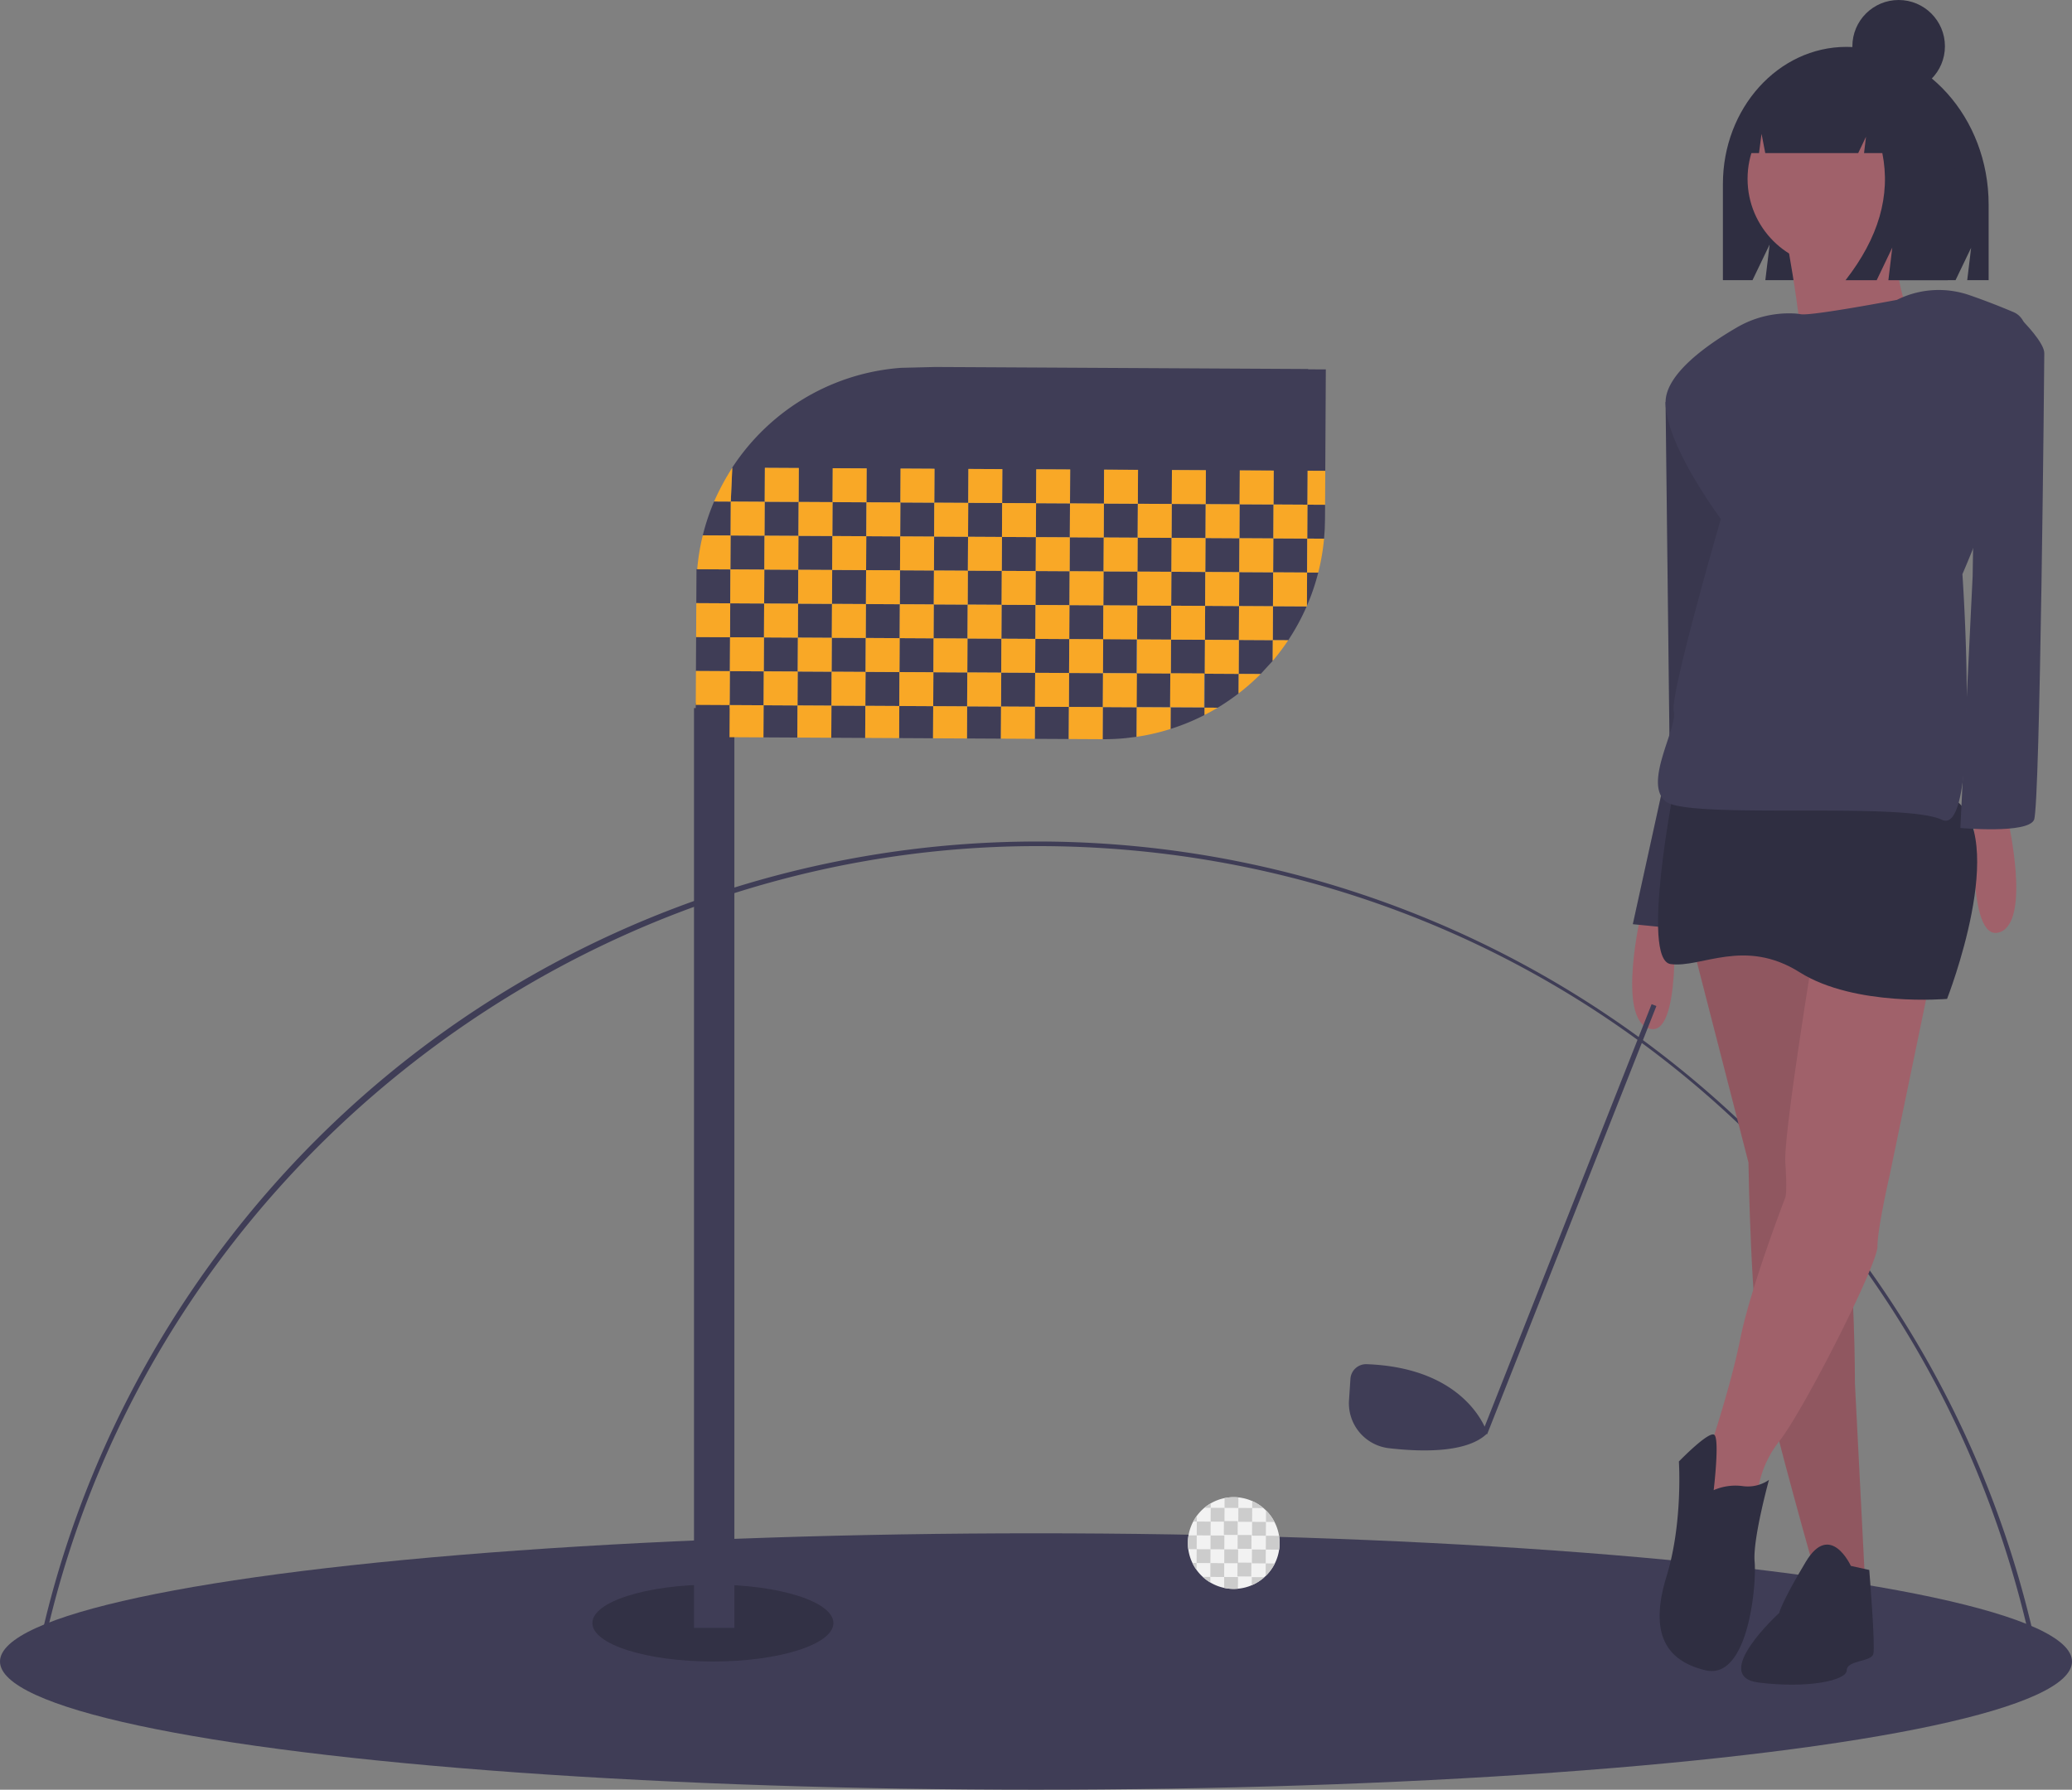 <svg xmlns="http://www.w3.org/2000/svg" data-name="Layer 1" width="926.074" height="800" viewBox="0 0 926.074 800" xmlns:xlink="http://www.w3.org/1999/xlink"><rect x="0" y="0" width="926.074" height="800" fill="#808080" stroke="none"/><title>golf</title><path d="M157.307,782.541l-2.006-.452c22.37-99.481,78.587-189.818,158.295-254.372a456.645,456.645,0,0,1,732.249,253.158l-2.004.456C996.488,573.416,814.267,428.206,600.711,428.206,389.954,428.206,203.475,577.225,157.307,782.541Z" transform="translate(-136.963 -50)" fill="#3f3d56"/><ellipse cx="463.037" cy="742.693" rx="463.037" ry="57.307" fill="#3f3d56"/><path d="M708.883,739.738a20.438,20.438,0,0,1-.213,2.95,20.202,20.202,0,0,1-1.921,6.165,20.536,20.536,0,0,1-4.104,5.607c-.19.186-.387.368-.588.547a20.334,20.334,0,0,1-11.803,5.144c-.615.057-1.241.087-1.872.087a20.492,20.492,0,0,1-20.322-17.771,20.865,20.865,0,0,1-.178-2.73,20.638,20.638,0,0,1,.289-3.447,20.285,20.285,0,0,1,2.107-6.169,19.217,19.217,0,0,1,1.613-2.559,20.463,20.463,0,0,1,16.492-8.326,20.045,20.045,0,0,1,2.092.106,20.251,20.251,0,0,1,6.169,1.629,20.49,20.49,0,0,1,5.004,3.136c.399.338.782.691,1.154,1.059a20.353,20.353,0,0,1,3.789,5.148,20.105,20.105,0,0,1,2.039,6.192A20.576,20.576,0,0,1,708.883,739.738Z" transform="translate(-136.963 -50)" fill="#f2f2f2"/><rect x="696.576" y="730.279" width="6.179" height="6.179" transform="translate(-174.417 1379.081) rotate(-89.692)" fill="#ccc"/><path d="M708.883,739.738a20.438,20.438,0,0,1-.213,2.95l-5.964-.034.034-6.181,5.888.034A20.576,20.576,0,0,1,708.883,739.738Z" transform="translate(-136.963 -50)" fill="#ccc"/><path d="M706.749,748.854a20.536,20.536,0,0,1-4.104,5.607l.027-5.626Z" transform="translate(-136.963 -50)" fill="#ccc"/><path d="M678.101,721.998l-.011,1.986-2.806-.015A20.466,20.466,0,0,1,678.101,721.998Z" transform="translate(-136.963 -50)" fill="#ccc"/><path d="M690.474,719.344l-.027,4.708-6.181-.034.023-4.37a20.472,20.472,0,0,1,4.093-.41A20.045,20.045,0,0,1,690.474,719.344Z" transform="translate(-136.963 -50)" fill="#ccc"/><path d="M701.646,724.108l-5.019-.027.015-3.109A20.49,20.49,0,0,1,701.646,724.108Z" transform="translate(-136.963 -50)" fill="#ccc"/><path d="M671.89,727.563l-.015,2.566-1.598-.008A19.217,19.217,0,0,1,671.89,727.563Z" transform="translate(-136.963 -50)" fill="#ccc"/><rect x="678.072" y="724" width="6.179" height="6.179" transform="translate(-186.543 1354.332) rotate(-89.692)" fill="#ccc"/><rect x="690.43" y="724.066" width="6.179" height="6.179" transform="translate(-174.317 1366.756) rotate(-89.692)" fill="#ccc"/><path d="M706.589,730.316l-3.815-.019.027-5.129A20.353,20.353,0,0,1,706.589,730.316Z" transform="translate(-136.963 -50)" fill="#ccc"/><rect x="671.86" y="730.146" width="6.179" height="6.179" transform="translate(-198.868 1354.232) rotate(-89.692)" fill="#ccc"/><rect x="684.218" y="730.212" width="6.179" height="6.179" transform="matrix(0.005, -1, 1, 0.005, -186.642, 1366.657)" fill="#ccc"/><rect x="678.006" y="736.358" width="6.179" height="6.179" transform="translate(-198.967 1366.557) rotate(-89.692)" fill="#ccc"/><rect x="690.364" y="736.425" width="6.179" height="6.179" transform="matrix(0.005, -1, 1, 0.005, -186.742, 1378.982)" fill="#ccc"/><path d="M671.844,736.31l-.034,6.177-3.751-.019a20.865,20.865,0,0,1-.178-2.73,20.638,20.638,0,0,1,.289-3.447Z" transform="translate(-136.963 -50)" fill="#ccc"/><rect x="671.793" y="742.504" width="6.179" height="6.179" transform="translate(-211.292 1366.458) rotate(-89.692)" fill="#ccc"/><rect x="684.152" y="742.571" width="6.179" height="6.179" transform="translate(-199.067 1378.882) rotate(-89.692)" fill="#ccc"/><rect x="696.51" y="742.637" width="6.179" height="6.179" transform="translate(-186.841 1391.307) rotate(-89.692)" fill="#ccc"/><path d="M671.776,748.668l-.015,3.071a20.19,20.19,0,0,1-1.845-3.083Z" transform="translate(-136.963 -50)" fill="#ccc"/><rect x="677.939" y="748.717" width="6.179" height="6.179" transform="translate(-211.392 1378.783) rotate(-89.692)" fill="#ccc"/><rect x="690.298" y="748.783" width="6.179" height="6.179" transform="matrix(0.005, -1, 1, 0.005, -199.166, 1391.207)" fill="#ccc"/><path d="M677.923,754.879l-.015,2.487a20.542,20.542,0,0,1-3.364-2.506Z" transform="translate(-136.963 -50)" fill="#ccc"/><path d="M690.28,754.947l-.027,5.205c-.615.057-1.241.087-1.872.087a20.35,20.35,0,0,1-4.305-.456l.027-4.871Z" transform="translate(-136.963 -50)" fill="#ccc"/><path d="M702.057,755.008a20.49,20.49,0,0,1-5.615,3.588l.019-3.618Z" transform="translate(-136.963 -50)" fill="#ccc"/><path d="M893.74,473.629,918.444,569.7s.915,67.707,6.405,94.241,23.789,90.582,23.789,90.582l21.959,3.66L966.022,668.516s0-53.983-4.575-65.877S947.723,469.054,947.723,469.054Z" transform="translate(-136.963 -50)" fill="#a0616a"/><path d="M893.74,473.629,918.444,569.7s.915,67.707,6.405,94.241,23.789,90.582,23.789,90.582l21.959,3.66L966.022,668.516s0-53.983-4.575-65.877S947.723,469.054,947.723,469.054Z" transform="translate(-136.963 -50)" opacity="0.1"/><path d="M962.231,70.956h-0c-30.498,0-55.222,27.438-55.222,61.285v43.002h13.226l7.657-15.933-1.914,15.933h85.009l6.961-14.484-1.74,14.484h9.571V141.479C1025.778,102.53,997.327,70.956,962.231,70.956Z" transform="translate(-136.963 -50)" fill="#2f2e41"/><path d="M870.408,458.532s-10.98,46.663,3.66,51.238,10.98-51.238,10.98-51.238Z" transform="translate(-136.963 -50)" fill="#a0616a"/><polygon points="751.745 171.556 744.425 179.791 746.255 338.08 729.786 413.107 766.384 416.767 784.683 265.797 779.194 188.94 751.745 171.556" fill="#3f3d56"/><polygon points="751.745 171.556 744.425 179.791 746.255 338.08 729.786 413.107 766.384 416.767 784.683 265.797 779.194 188.94 751.745 171.556" opacity="0.1"/><circle cx="820.382" cy="79.922" r="39.313" fill="#a0616a"/><path d="M934.806,153.51s11.532,59.755,6.29,66.045,55.562-11.532,55.562-11.532-19.918-40.885-9.435-63.949Z" transform="translate(-136.963 -50)" fill="#a0616a"/><path d="M1034.187,415.529s10.98,46.663-3.66,51.238-10.98-51.238-10.98-51.238Z" transform="translate(-136.963 -50)" fill="#a0616a"/><path d="M949.553,462.649s-15.554,93.326-14.639,107.051,0,15.554,0,15.554-15.554,40.258-20.129,63.133-14.639,52.153-14.639,52.153-11.895,26.534-1.83,26.534,23.789-3.66,23.789-3.66a46.726,46.726,0,0,1,10.065-29.129c10.98-13.874,43.918-78.837,43.918-87.071S981.576,575.19,981.576,575.19l21.044-101.561Z" transform="translate(-136.963 -50)" fill="#a0616a"/><path d="M885.505,400.432s-15.554,78.687-1.83,80.517,32.939-11.895,57.643,3.66,65.877,11.895,65.877,11.895,28.364-72.282,2.745-89.667S885.505,400.432,885.505,400.432Z" transform="translate(-136.963 -50)" fill="#2f2e41"/><path d="M902.889,716.095a24.372,24.372,0,0,1,12.81-1.83,16.709,16.709,0,0,0,11.895-2.745s-7.32,26.534-6.405,36.599-2.745,53.068-21.959,48.493-24.704-18.299-17.384-42.088,5.49-51.238,5.49-51.238,13.353-13.793,15.826-11.929S902.889,716.095,902.889,716.095Z" transform="translate(-136.963 -50)" fill="#2f2e41"/><path d="M964.192,749.948s-9.15-20.129-20.129-1.83-11.895,22.874-11.895,22.874-31.109,28.364-9.15,31.109,39.343-.915,39.343-5.49,10.98-3.66,11.895-7.32-1.83-37.514-1.83-37.514Z" transform="translate(-136.963 -50)" fill="#2f2e41"/><path d="M984.779,184.042h0s-38.429,7.32-43.003,6.405a22.711,22.711,0,0,0-3.119-.331,46.24,46.24,0,0,0-25.539,6.334c-12.741,7.401-31.73,20.573-31.73,33.341,0,19.214,24.704,52.153,24.704,52.153s-22.874,78.687-21.044,86.007-13.724,32.024-3.66,40.258,106.136,0,123.52,8.235,9.15-109.796,9.15-109.796,46.663-107.051,22.874-117.116c-7.698-3.257-14.342-5.747-19.808-7.626A41.872,41.872,0,0,0,984.779,184.042Z" transform="translate(-136.963 -50)" fill="#3f3d56"/><path d="M1020.462,190.447l20.994,3.469s9.199,9.34,9.199,13.915-1.83,202.207-4.575,208.612-32.939,3.66-32.939,3.66l5.49-112.541Z" transform="translate(-136.963 -50)" fill="#3f3d56"/><path d="M977.93,87.838C972.385,80.699,964.207,76.177,955.078,76.177H953.994c-20.904,0-37.849,18.915-37.849,42.249v0h7.004l1.131-8.61,1.659,8.61h41.542l3.48-7.284-.87,7.284h8.172q5.72,28.409-16.438,56.818h13.922l6.961-14.569-1.74,14.569h26.538l5.221-33.508C1012.726,116.641,998.146,95.362,977.93,87.838Z" transform="translate(-136.963 -50)" fill="#2f2e41"/><circle cx="848.597" cy="20.683" r="20.683" fill="#2f2e41"/><ellipse cx="318.625" cy="725.501" rx="53.868" ry="17.192" opacity="0.2"/><rect x="310.184" y="316.501" width="18.045" height="411.171" fill="#3f3d56"/><path d="M721.647,215.084l.001-.139-15.161-.082-15.161-.082-15.161-.082-15.161-.082-15.161-.082-15.161-.082-15.161-.082-15.161-.082-15.161-.082-15.161-.082L554.874,214.048l-15.164.37a98.626,98.626,0,0,0-15.147,2.302c-.009.003-.018.003-.027.006-.046.009-.088.021-.134.033q-1.466.342-2.915.73c-.064.015-.131.033-.194.054a97.061,97.061,0,0,0-9.648,3.141q-1.153.444-2.297.916a98.015,98.015,0,0,0-13.172,6.637c-.356.213-.709.43-1.062.652l-.971.607a98.891,98.891,0,0,0-15.226,11.896q-1.321,1.253-2.591,2.557a99.175,99.175,0,0,0-12.104,15.097l-.642,15.158,15.161.082.082-15.161,15.161.082-.082,15.161,15.161.082.082-15.161,15.161.082-.082,15.161,15.161.082.082-15.161,15.161.082-.082,15.161,15.161.082.082-15.161,15.161.082-.082,15.161,15.161.082.082-15.161,15.161.082-.082,15.161,15.161.082.082-15.161,15.161.082-.082,15.161,15.161.082.082-15.161,15.161.082-.082,15.161,15.161.082.082-15.161,15.161.082L706.16,275.508l15.161.082.082-15.161,7.884.042.082-15.161.082-15.161.081-15.022Z" transform="translate(-136.963 -50)" fill="#3f3d56"/><path d="M456.133,274.164A98.034,98.034,0,0,0,451.07,289.298l12.429.067.082-15.161Z" transform="translate(-136.963 -50)" fill="#3f3d56"/><rect x="478.701" y="274.326" width="15.161" height="15.161" transform="translate(64.802 716.665) rotate(-89.692)" fill="#3f3d56"/><rect x="509.023" y="274.489" width="15.161" height="15.161" transform="translate(94.798 747.15) rotate(-89.692)" fill="#3f3d56"/><rect x="539.346" y="274.652" width="15.161" height="15.161" transform="translate(124.794 777.634) rotate(-89.692)" fill="#3f3d56"/><rect x="569.668" y="274.815" width="15.161" height="15.161" transform="translate(154.791 808.118) rotate(-89.692)" fill="#3f3d56"/><rect x="599.991" y="274.978" width="15.161" height="15.161" transform="translate(184.787 838.602) rotate(-89.692)" fill="#3f3d56"/><rect x="630.313" y="275.141" width="15.161" height="15.161" transform="translate(214.783 869.086) rotate(-89.692)" fill="#3f3d56"/><rect x="660.636" y="275.304" width="15.161" height="15.161" transform="translate(244.78 899.57) rotate(-89.692)" fill="#3f3d56"/><rect x="690.958" y="275.467" width="15.161" height="15.161" transform="translate(274.776 930.054) rotate(-89.692)" fill="#3f3d56"/><path d="M728.748,290.791q.396-4.292.423-8.688l.035-6.471-7.884-.042-.082,15.161Z" transform="translate(-136.963 -50)" fill="#3f3d56"/><rect x="463.458" y="289.406" width="15.161" height="15.161" transform="translate(34.562 716.422) rotate(-89.692)" fill="#3f3d56"/><rect x="493.781" y="289.569" width="15.161" height="15.161" transform="translate(64.558 746.906) rotate(-89.692)" fill="#3f3d56"/><rect x="524.103" y="289.732" width="15.161" height="15.161" transform="translate(94.554 777.39) rotate(-89.692)" fill="#3f3d56"/><rect x="554.426" y="289.895" width="15.161" height="15.161" transform="translate(124.551 807.874) rotate(-89.692)" fill="#3f3d56"/><rect x="584.748" y="290.058" width="15.161" height="15.161" transform="translate(154.547 838.358) rotate(-89.692)" fill="#3f3d56"/><rect x="615.07" y="290.221" width="15.161" height="15.161" transform="translate(184.543 868.842) rotate(-89.692)" fill="#3f3d56"/><rect x="645.393" y="290.384" width="15.161" height="15.161" transform="translate(214.54 899.326) rotate(-89.692)" fill="#3f3d56"/><rect x="675.715" y="290.547" width="15.161" height="15.161" transform="translate(244.536 929.811) rotate(-89.692)" fill="#3f3d56"/><rect x="706.038" y="290.71" width="15.161" height="15.161" transform="translate(274.532 960.295) rotate(-89.692)" fill="#3f3d56"/><rect x="448.216" y="304.485" width="15.161" height="15.161" transform="translate(4.321 716.178) rotate(-89.692)" fill="#3f3d56"/><rect x="478.538" y="304.648" width="15.161" height="15.161" transform="translate(34.318 746.662) rotate(-89.692)" fill="#3f3d56"/><rect x="508.86" y="304.811" width="15.161" height="15.161" transform="translate(64.314 777.146) rotate(-89.692)" fill="#3f3d56"/><rect x="539.183" y="304.974" width="15.161" height="15.161" transform="translate(94.31 807.63) rotate(-89.692)" fill="#3f3d56"/><rect x="569.505" y="305.137" width="15.161" height="15.161" transform="translate(124.307 838.114) rotate(-89.692)" fill="#3f3d56"/><rect x="599.828" y="305.3" width="15.161" height="15.161" transform="translate(154.303 868.598) rotate(-89.692)" fill="#3f3d56"/><rect x="630.15" y="305.463" width="15.161" height="15.161" transform="translate(184.299 899.083) rotate(-89.692)" fill="#3f3d56"/><rect x="660.472" y="305.627" width="15.161" height="15.161" transform="translate(214.296 929.567) rotate(-89.692)" fill="#3f3d56"/><rect x="690.795" y="305.79" width="15.161" height="15.161" transform="translate(244.292 960.051) rotate(-89.692)" fill="#3f3d56"/><path d="M726.146,305.939l-4.988-.027-.08,14.897A98.087,98.087,0,0,0,726.146,305.939Z" transform="translate(-136.963 -50)" fill="#3f3d56"/><rect x="463.295" y="319.728" width="15.161" height="15.161" transform="translate(4.077 746.418) rotate(-89.692)" fill="#3f3d56"/><rect x="493.618" y="319.891" width="15.161" height="15.161" transform="translate(34.074 776.902) rotate(-89.692)" fill="#3f3d56"/><rect x="523.94" y="320.054" width="15.161" height="15.161" transform="translate(64.07 807.386) rotate(-89.692)" fill="#3f3d56"/><rect x="554.262" y="320.217" width="15.161" height="15.161" transform="translate(94.066 837.87) rotate(-89.692)" fill="#3f3d56"/><rect x="584.585" y="320.38" width="15.161" height="15.161" transform="translate(124.063 868.354) rotate(-89.692)" fill="#3f3d56"/><rect x="614.907" y="320.543" width="15.161" height="15.161" transform="translate(154.059 898.839) rotate(-89.692)" fill="#3f3d56"/><rect x="645.23" y="320.706" width="15.161" height="15.161" transform="translate(184.055 929.323) rotate(-89.692)" fill="#3f3d56"/><rect x="675.552" y="320.869" width="15.161" height="15.161" transform="translate(214.052 959.807) rotate(-89.692)" fill="#3f3d56"/><path d="M712.726,336.19a98.413,98.413,0,0,0,8.235-15.117l-15.046-.081-.082,15.161Z" transform="translate(-136.963 -50)" fill="#3f3d56"/><rect x="448.053" y="334.808" width="15.161" height="15.161" transform="translate(-26.163 746.174) rotate(-89.692)" fill="#3f3d56"/><rect x="478.375" y="334.971" width="15.161" height="15.161" transform="translate(3.833 776.658) rotate(-89.692)" fill="#3f3d56"/><rect x="508.697" y="335.134" width="15.161" height="15.161" transform="translate(33.83 807.142) rotate(-89.692)" fill="#3f3d56"/><rect x="539.02" y="335.297" width="15.161" height="15.161" transform="translate(63.826 837.626) rotate(-89.692)" fill="#3f3d56"/><rect x="569.342" y="335.46" width="15.161" height="15.161" transform="translate(93.822 868.111) rotate(-89.692)" fill="#3f3d56"/><rect x="599.665" y="335.623" width="15.161" height="15.161" transform="translate(123.819 898.595) rotate(-89.692)" fill="#3f3d56"/><rect x="629.987" y="335.786" width="15.161" height="15.161" transform="matrix(0.005, -1, 1, 0.005, 153.815, 929.079)" fill="#3f3d56"/><rect x="660.309" y="335.949" width="15.161" height="15.161" transform="translate(183.811 959.563) rotate(-89.692)" fill="#3f3d56"/><polygon points="553.628 301.233 563.438 301.285 568.821 295.422 568.871 286.153 553.71 286.071 553.628 301.233" fill="#3f3d56"/><polygon points="326.21 300.01 326.134 314.261 310.972 314.18 310.968 315.089 310.891 329.341 310.89 329.444 326.052 329.526 326.052 329.422 326.129 315.171 341.29 315.252 341.372 300.091 326.21 300.01" fill="#3f3d56"/><rect x="493.455" y="350.213" width="15.161" height="15.161" transform="translate(3.59 806.898) rotate(-89.692)" fill="#3f3d56"/><rect x="523.777" y="350.376" width="15.161" height="15.161" transform="translate(33.586 837.383) rotate(-89.692)" fill="#3f3d56"/><rect x="554.099" y="350.539" width="15.161" height="15.161" transform="translate(63.582 867.867) rotate(-89.692)" fill="#3f3d56"/><rect x="584.422" y="350.703" width="15.161" height="15.161" transform="translate(93.579 898.351) rotate(-89.692)" fill="#3f3d56"/><rect x="614.744" y="350.866" width="15.161" height="15.161" transform="translate(123.575 928.835) rotate(-89.692)" fill="#3f3d56"/><rect x="645.067" y="351.029" width="15.161" height="15.161" transform="matrix(0.005, -1, 1, 0.005, 153.571, 959.319)" fill="#3f3d56"/><path d="M675.348,366.312l5.84.031a98.332,98.332,0,0,0,9.356-6.381l.047-8.73L675.43,351.151Z" transform="translate(-136.963 -50)" fill="#3f3d56"/><rect x="478.617" y="364.89" width="14.355" height="15.161" transform="translate(-26.245 806.255) rotate(-89.692)" fill="#3f3d56"/><rect x="508.94" y="365.053" width="14.355" height="15.161" transform="translate(3.751 836.74) rotate(-89.692)" fill="#3f3d56"/><rect x="539.262" y="365.216" width="14.355" height="15.161" transform="translate(33.747 867.224) rotate(-89.692)" fill="#3f3d56"/><rect x="569.585" y="365.379" width="14.355" height="15.161" transform="translate(63.744 897.708) rotate(-89.692)" fill="#3f3d56"/><rect x="599.907" y="365.542" width="14.355" height="15.161" transform="translate(93.74 928.192) rotate(-89.692)" fill="#3f3d56"/><path d="M629.788,380.422a100.179,100.179,0,0,0,10.419-.487l4.749-.587.071-13.199-15.161-.082Z" transform="translate(-136.963 -50)" fill="#3f3d56"/><path d="M660.136,375.846a97.929,97.929,0,0,0,15.195-6.244l.018-3.29-15.161-.082Z" transform="translate(-136.963 -50)" fill="#3f3d56"/><rect x="508.779" y="319.973" width="15.161" height="15.161" transform="translate(49.072 792.144) rotate(-89.692)" fill="#f9a826"/><rect x="599.909" y="290.139" width="15.161" height="15.161" transform="translate(169.545 853.6) rotate(-89.692)" fill="#f9a826"/><path d="M451.07,289.298a99.005,99.005,0,0,0-2.492,15.148l14.84.08.082-15.161Z" transform="translate(-136.963 -50)" fill="#f9a826"/><path d="M644.955,379.349a97.926,97.926,0,0,0,15.18-3.503l.052-9.615L645.026,366.149Z" transform="translate(-136.963 -50)" fill="#f9a826"/><rect x="614.989" y="305.382" width="15.161" height="15.161" transform="translate(169.301 883.84) rotate(-89.692)" fill="#f9a826"/><rect x="614.826" y="335.704" width="15.161" height="15.161" transform="translate(138.817 913.837) rotate(-89.692)" fill="#f9a826"/><rect x="691.039" y="260.306" width="15.161" height="15.161" transform="translate(290.018 915.056) rotate(-89.692)" fill="#f9a826"/><rect x="717.723" y="264.088" width="15.161" height="7.884" transform="translate(316.415 941.882) rotate(-89.692)" fill="#f9a826"/><rect x="675.797" y="275.386" width="15.161" height="15.161" transform="translate(259.778 914.812) rotate(-89.692)" fill="#f9a826"/><rect x="706.119" y="275.549" width="15.161" height="15.161" transform="translate(289.774 945.297) rotate(-89.692)" fill="#f9a826"/><rect x="690.876" y="290.628" width="15.161" height="15.161" transform="translate(259.534 945.053) rotate(-89.692)" fill="#f9a826"/><path d="M726.146,305.939a98.627,98.627,0,0,0,2.601-15.148l-7.508-.04-.082,15.161Z" transform="translate(-136.963 -50)" fill="#f9a826"/><rect x="675.634" y="305.708" width="15.161" height="15.161" transform="translate(229.294 944.809) rotate(-89.692)" fill="#f9a826"/><rect x="705.956" y="305.871" width="15.161" height="15.161" transform="translate(259.29 975.293) rotate(-89.692)" fill="#f9a826"/><rect x="690.713" y="320.951" width="15.161" height="15.161" transform="translate(229.05 975.049) rotate(-89.692)" fill="#f9a826"/><rect x="675.471" y="336.03" width="15.161" height="15.161" transform="translate(198.81 974.805) rotate(-89.692)" fill="#f9a826"/><path d="M712.726,336.19l-6.892-.037-.05,9.27A99.203,99.203,0,0,0,712.726,336.19Z" transform="translate(-136.963 -50)" fill="#f9a826"/><rect x="660.228" y="351.11" width="15.161" height="15.161" transform="matrix(0.005, -1, 1, 0.005, 168.569, 974.561)" fill="#f9a826"/><path d="M691.735,359.032a99.535,99.535,0,0,0,8.666-7.747l-9.809-.053-.047,8.73C690.943,359.655,691.342,359.345,691.735,359.032Z" transform="translate(-136.963 -50)" fill="#f9a826"/><rect x="509.105" y="259.328" width="15.161" height="15.161" transform="translate(110.04 732.151) rotate(-89.692)" fill="#f9a826"/><rect x="539.427" y="259.491" width="15.161" height="15.161" transform="translate(140.036 762.636) rotate(-89.692)" fill="#f9a826"/><rect x="569.75" y="259.654" width="15.161" height="15.161" transform="translate(170.033 793.12) rotate(-89.692)" fill="#f9a826"/><rect x="600.072" y="259.817" width="15.161" height="15.161" transform="translate(200.029 823.604) rotate(-89.692)" fill="#f9a826"/><rect x="630.395" y="259.98" width="15.161" height="15.161" transform="translate(230.025 854.088) rotate(-89.692)" fill="#f9a826"/><rect x="660.717" y="260.143" width="15.161" height="15.161" transform="translate(260.022 884.572) rotate(-89.692)" fill="#f9a826"/><rect x="524.185" y="274.57" width="15.161" height="15.161" transform="translate(109.796 762.392) rotate(-89.692)" fill="#f9a826"/><rect x="554.507" y="274.733" width="15.161" height="15.161" transform="translate(139.793 792.876) rotate(-89.692)" fill="#f9a826"/><rect x="584.829" y="274.897" width="15.161" height="15.161" transform="translate(169.789 823.36) rotate(-89.692)" fill="#f9a826"/><rect x="615.152" y="275.06" width="15.161" height="15.161" transform="translate(199.785 853.844) rotate(-89.692)" fill="#f9a826"/><rect x="645.474" y="275.223" width="15.161" height="15.161" transform="translate(229.782 884.328) rotate(-89.692)" fill="#f9a826"/><rect x="478.619" y="289.487" width="15.161" height="15.161" transform="translate(49.56 731.664) rotate(-89.692)" fill="#f9a826"/><rect x="539.264" y="289.813" width="15.161" height="15.161" transform="translate(109.552 792.632) rotate(-89.692)" fill="#f9a826"/><rect x="569.587" y="289.976" width="15.161" height="15.161" transform="translate(139.549 823.116) rotate(-89.692)" fill="#f9a826"/><rect x="630.232" y="290.302" width="15.161" height="15.161" transform="translate(199.541 884.084) rotate(-89.692)" fill="#f9a826"/><rect x="660.554" y="290.465" width="15.161" height="15.161" transform="translate(229.538 914.568) rotate(-89.692)" fill="#f9a826"/><rect x="463.377" y="304.567" width="15.161" height="15.161" transform="translate(19.319 731.42) rotate(-89.692)" fill="#f9a826"/><rect x="493.699" y="304.73" width="15.161" height="15.161" transform="translate(49.316 761.904) rotate(-89.692)" fill="#f9a826"/><rect x="554.344" y="305.056" width="15.161" height="15.161" transform="translate(109.308 822.872) rotate(-89.692)" fill="#f9a826"/><rect x="584.666" y="305.219" width="15.161" height="15.161" transform="translate(139.305 853.356) rotate(-89.692)" fill="#f9a826"/><rect x="645.311" y="305.545" width="15.161" height="15.161" transform="translate(199.297 914.325) rotate(-89.692)" fill="#f9a826"/><rect x="448.134" y="319.646" width="15.161" height="15.161" transform="translate(-10.921 731.176) rotate(-89.692)" fill="#f9a826"/><rect x="478.456" y="319.809" width="15.161" height="15.161" transform="translate(19.076 761.66) rotate(-89.692)" fill="#f9a826"/><path d="M456.133,274.164l7.447.04.688-15.158A111.266,111.266,0,0,0,456.133,274.164Z" transform="translate(-136.963 -50)" fill="#f9a826"/><rect x="478.783" y="259.165" width="15.161" height="15.161" transform="translate(80.044 701.667) rotate(-89.692)" fill="#f9a826"/><rect x="463.54" y="274.244" width="15.161" height="15.161" transform="translate(49.804 701.423) rotate(-89.692)" fill="#f9a826"/><rect x="493.862" y="274.407" width="15.161" height="15.161" transform="translate(79.8 731.908) rotate(-89.692)" fill="#f9a826"/><rect x="508.942" y="289.65" width="15.161" height="15.161" transform="translate(79.556 762.148) rotate(-89.692)" fill="#f9a826"/><rect x="524.022" y="304.893" width="15.161" height="15.161" transform="translate(79.312 792.388) rotate(-89.692)" fill="#f9a826"/><rect x="539.101" y="320.136" width="15.161" height="15.161" transform="translate(79.068 822.628) rotate(-89.692)" fill="#f9a826"/><rect x="569.424" y="320.299" width="15.161" height="15.161" transform="translate(109.065 853.112) rotate(-89.692)" fill="#f9a826"/><rect x="599.746" y="320.462" width="15.161" height="15.161" transform="translate(139.061 883.597) rotate(-89.692)" fill="#f9a826"/><rect x="630.069" y="320.625" width="15.161" height="15.161" transform="translate(169.057 914.081) rotate(-89.692)" fill="#f9a826"/><rect x="660.391" y="320.788" width="15.161" height="15.161" transform="translate(199.054 944.565) rotate(-89.692)" fill="#f9a826"/><rect x="463.214" y="334.889" width="15.161" height="15.161" transform="translate(-11.165 761.416) rotate(-89.692)" fill="#f9a826"/><rect x="493.536" y="335.052" width="15.161" height="15.161" transform="translate(18.832 791.9) rotate(-89.692)" fill="#f9a826"/><rect x="523.859" y="335.215" width="15.161" height="15.161" transform="translate(48.828 822.384) rotate(-89.692)" fill="#f9a826"/><rect x="554.181" y="335.378" width="15.161" height="15.161" transform="translate(78.824 852.868) rotate(-89.692)" fill="#f9a826"/><rect x="584.503" y="335.541" width="15.161" height="15.161" transform="translate(108.821 883.353) rotate(-89.692)" fill="#f9a826"/><rect x="645.148" y="335.867" width="15.161" height="15.161" transform="translate(168.813 944.321) rotate(-89.692)" fill="#f9a826"/><rect x="447.971" y="349.969" width="15.161" height="15.161" transform="translate(-41.405 761.172) rotate(-89.692)" fill="#f9a826"/><rect x="478.293" y="350.132" width="15.161" height="15.161" transform="translate(-11.409 791.656) rotate(-89.692)" fill="#f9a826"/><rect x="508.616" y="350.295" width="15.161" height="15.161" transform="translate(18.588 822.14) rotate(-89.692)" fill="#f9a826"/><rect x="538.938" y="350.458" width="15.161" height="15.161" transform="translate(48.584 852.625) rotate(-89.692)" fill="#f9a826"/><rect x="569.261" y="350.621" width="15.161" height="15.161" transform="translate(78.58 883.109) rotate(-89.692)" fill="#f9a826"/><rect x="599.583" y="350.784" width="15.161" height="15.161" transform="translate(108.577 913.593) rotate(-89.692)" fill="#f9a826"/><rect x="629.905" y="350.947" width="15.161" height="15.161" transform="translate(138.573 944.077) rotate(-89.692)" fill="#f9a826"/><rect x="463.456" y="364.808" width="14.355" height="15.161" transform="translate(-41.243 791.013) rotate(-89.692)" fill="#f9a826"/><rect x="493.779" y="364.971" width="14.355" height="15.161" transform="translate(-11.247 821.498) rotate(-89.692)" fill="#f9a826"/><rect x="524.101" y="365.134" width="14.355" height="15.161" transform="translate(18.749 851.982) rotate(-89.692)" fill="#f9a826"/><rect x="554.423" y="365.297" width="14.355" height="15.161" transform="translate(48.746 882.466) rotate(-89.692)" fill="#f9a826"/><rect x="584.746" y="365.46" width="14.355" height="15.161" transform="translate(78.742 912.95) rotate(-89.692)" fill="#f9a826"/><rect x="615.068" y="365.624" width="14.355" height="15.161" transform="translate(108.738 943.434) rotate(-89.692)" fill="#f9a826"/><path d="M681.189,366.344l-5.84-.031-.018,3.29Q678.323,368.072,681.189,366.344Z" transform="translate(-136.963 -50)" fill="#f9a826"/><path d="M877.283,499.705l-2.131-.842L800.518,687.71c-3.542-7.477-16.132-26.584-52.756-27.923a7.027,7.027,0,0,0-7.229,6.576l-.635,9.53A20.229,20.229,0,0,0,757.741,697.345c14.983,1.732,34.751,2.044,43.637-6.34l.261.103Z" transform="translate(-136.963 -50)" fill="#3f3d56"/></svg>